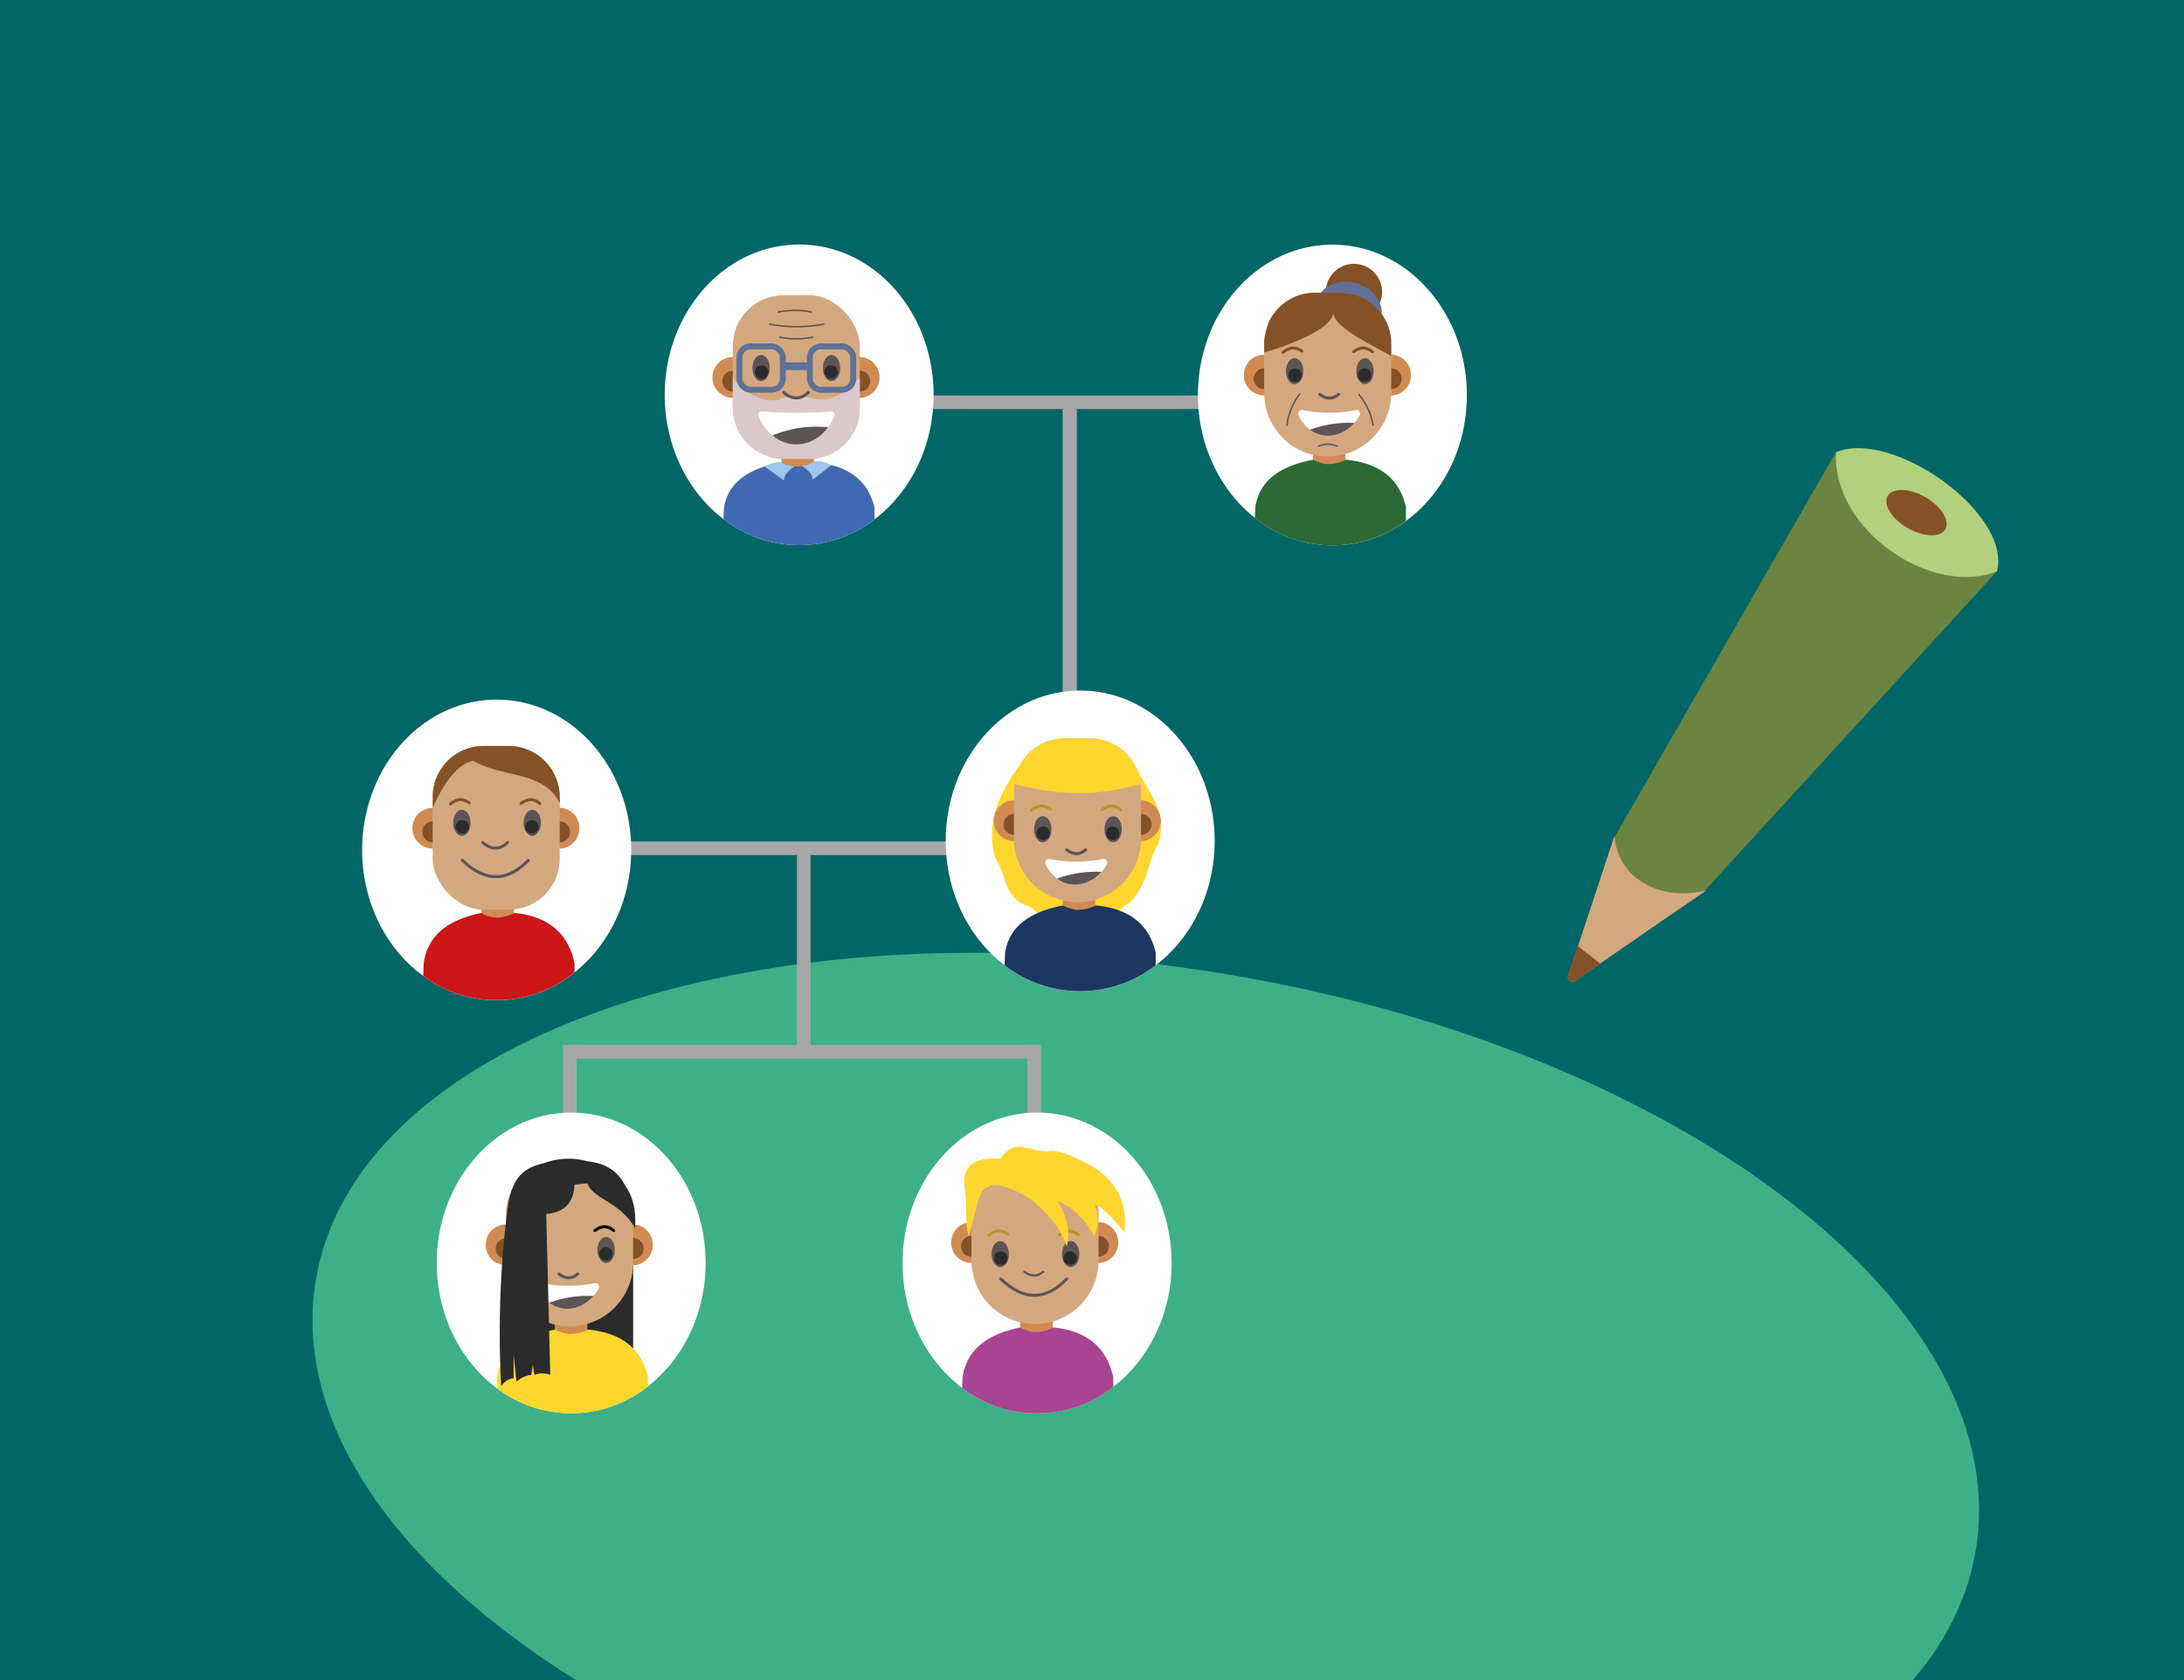 <svg id="eebb3bd7-4224-4a14-bb73-7000ca5e3998" data-name="FamilyTree" xmlns="http://www.w3.org/2000/svg" viewBox="0 0 737.01 566.93"><g id="a03044d1-75d6-4028-99de-ad9716f420d7" data-name="Layer 12"><rect width="737.01" height="566.93" fill="#026666"/><path d="M667.52,517c-1.65,18.43-9.38,35.23-22.1,50H194.51c-58.1-36.19-92.84-82.84-88.71-128.93,7.48-83.35,139.29-133.24,294.4-111.44S675,433.62,667.52,517Z" fill="#3eb088"/></g><g id="a2dd6892-0d11-4c59-b1c0-7671aa5c4d0a" data-name="Layer 11"><rect x="358.69" y="137.1" width="4.62" height="147.92" fill="#fff"/><rect x="358.69" y="137.1" width="4.62" height="147.92" fill="#5d5454"/><path d="M619.57,152.61c-3.72,29.78,35.85,50.72,54.34,40.16C678.91,173.19,638.57,144.61,619.57,152.61Z" fill="#b1d17d"/><path d="M673.91,192.77,575.3,300.54l-.63.69L562,309.94l-11.9,6.17-11.18-9,1.39-11.54,4.08-12.31.47-.82,74.67-129.85C618.33,179.3,652.33,201.55,673.91,192.77Z" fill="#6b8441"/><ellipse cx="646.75" cy="172.98" rx="5.99" ry="11.2" transform="translate(173.57 646.59) rotate(-60)" fill="#d4a87f"/><ellipse cx="646.75" cy="172.98" rx="5.99" ry="11.2" transform="translate(173.57 646.59) rotate(-60)" fill="#d4a87f"/><ellipse cx="646.75" cy="172.98" rx="5.99" ry="11.2" transform="translate(173.57 646.59) rotate(-60)" fill="#d4a87f"/><ellipse cx="646.75" cy="172.98" rx="5.99" ry="11.2" transform="translate(173.57 646.59) rotate(-60)" fill="#d4a87f"/><ellipse cx="646.75" cy="172.98" rx="5.99" ry="11.2" transform="translate(173.57 646.59) rotate(-60)" fill="#855126"/><path d="M575.87,300.4l-1.2.83L562,309.94l-22,15.19-2.36,1.63L531.49,331a1.52,1.52,0,0,1-2.31-1.71l2.52-7.6.8-2.42,7.85-23.7,4.08-12.31.43-1.29c0,.16,0,.32,0,.47,1.07,11.69,10.8,18.58,22,19a29.89,29.89,0,0,0,8.39-.9Z" fill="#d4a87f"/><path d="M540,325.13l-2.35,1.62L531.49,331a1.51,1.51,0,0,1-2.31-1.71l2.52-7.59.8-2.42Z" fill="#855126"/><rect x="358.69" y="137.1" width="4.59" height="97.93" fill="#a8a7a7"/><rect x="268.94" y="284.54" width="4.59" height="68.95" fill="#a8a7a7"/><rect x="346.7" y="352.6" width="4.59" height="97.93" fill="#a8a7a7"/><rect x="189.99" y="352.64" width="4.59" height="97.93" fill="#a8a7a7"/><rect x="356.67" y="76.79" width="4.59" height="117.9" transform="translate(223.23 494.71) rotate(-90)" fill="#a8a7a7"/><rect x="268.08" y="277.22" width="4.59" height="155.43" transform="translate(-84.56 625.3) rotate(-90)" fill="#a8a7a7"/><rect x="256.16" y="221.64" width="4.59" height="129.22" transform="translate(-27.79 544.7) rotate(-90)" fill="#a8a7a7"/></g><g id="bdb5bee1-2b01-4b70-bb7a-d3b7dd8be8bb" data-name="Layer 5"><path d="M315.05,133.24c0,17.47-7.9,32.88-19.92,42a41.49,41.49,0,0,1-51-.08c-12-9.14-19.81-24.5-19.81-41.92,0-28,20.32-50.73,45.39-50.73S315.05,105.22,315.05,133.24Z" fill="#fff"/><rect x="263.73" y="153.43" width="10.98" height="6.04" fill="#d18b52"/><circle cx="247.28" cy="127.36" r="6.87" fill="#d18b52"/><circle cx="289.9" cy="127.36" r="6.87" fill="#d18b52"/><circle cx="289.9" cy="127.36" r="6.87" fill="#d18b52"/><circle cx="247.28" cy="128.6" r="3.57" fill="#dac8cb"/><circle cx="247.28" cy="128.6" r="3.57" fill="#855126"/><circle cx="290.15" cy="128.6" r="3.57" fill="#dac8cb"/><circle cx="290.15" cy="128.6" r="3.57" fill="#855126"/><rect x="247.27" y="99.61" width="42.88" height="55.25" rx="17.19" fill="#d4a87f"/><path d="M290.15,127.94v9.73A17.19,17.19,0,0,1,273,154.86h-8.5a17.19,17.19,0,0,1-17.19-17.19V126.56l.11-.11c0,4.17,10.39,10.21,15.74,8.26,3.54-1.25,7.65-1.26,12.35,0,6.18.54,10.44-2.63,14.13-6.9Z" fill="#dac8cb"/><ellipse cx="256.84" cy="124.19" rx="2.93" ry="4.4" fill="#5d5455"/><ellipse cx="280.59" cy="124.19" rx="2.93" ry="4.4" fill="#5d5455"/><rect x="249.53" y="116.88" width="14.64" height="14.64" rx="3.74" fill="none" stroke="#5f7195" stroke-miterlimit="10" stroke-width="2"/><rect x="273.28" y="116.88" width="14.64" height="14.64" rx="3.74" fill="none" stroke="#5f7195" stroke-miterlimit="10" stroke-width="2"/><rect x="265.16" y="123.28" width="7.11" height="0.6" fill="none" stroke="#5f7195" stroke-miterlimit="10" stroke-width="2"/><path d="M264.46,132.4c3.05,2.65,5.82,2.41,8.36,0" fill="none" stroke="#5d5455" stroke-linecap="round" stroke-miterlimit="10"/><path d="M263.12,113.77a27.92,27.92,0,0,0,11.2,0" fill="none" stroke="#5d5455" stroke-linecap="round" stroke-miterlimit="10" stroke-width="0.5"/><path d="M259.77,109.39a49.94,49.94,0,0,0,18.26,0" fill="none" stroke="#5d5455" stroke-linecap="round" stroke-miterlimit="10" stroke-width="0.5"/><path d="M262.6,105.3a27.87,27.87,0,0,1,11.19,0" fill="none" stroke="#5d5455" stroke-linecap="round" stroke-miterlimit="10" stroke-width="0.5"/><path d="M281.58,140.35a17.84,17.84,0,0,1-2.14,3.83c-4.73,6.48-12.89,7.68-18.76,2.77a17.53,17.53,0,0,1-4.72-6.57,1.13,1.13,0,0,1,1.13-1.56,141.13,141.13,0,0,0,23.35,0A1.12,1.12,0,0,1,281.58,140.35Z" fill="#fff"/><circle cx="256.99" cy="125.56" r="2.28" fill="#2b2b2b"/><circle cx="280.46" cy="125.56" r="2.28" fill="#2b2b2b"/><path d="M279.44,144.18c-4.73,6.48-12.89,7.68-18.76,2.77A38.67,38.67,0,0,1,279.44,144.18Z" fill="#5d5456"/><path d="M295.13,171.39v3.85a41.49,41.49,0,0,1-51-.08l.16-3.69c1-6.47,5.24-11.32,13.74-14.07a44.19,44.19,0,0,1,5.74-1.42,9.7,9.7,0,0,0,4.37,1.41h0a13.91,13.91,0,0,0,6.76-1.42C286.25,157,293,162.18,295.13,171.39Z" fill="#3f6ab1"/><path d="M264.62,162.15,258,157.4s3.23-1.72,5.74-1.42a9.7,9.7,0,0,0,4.37,1.41h0S264.24,159.81,264.62,162.15Z" fill="#9ec7eb"/><path d="M274.2,161.9l6.47-5s-3.29-1.61-5.79-1.22a9.74,9.74,0,0,1-4.31,1.55h0S274.5,159.55,274.2,161.9Z" fill="#9ec7eb"/></g><g id="f134079c-8117-45fc-b0f5-e07604f6ef22" data-name="Layer 6"><path d="M495,133.35c0,17.74-8.15,33.36-20.5,42.42a41.49,41.49,0,0,1-51-1c-11.64-9.18-19.25-24.33-19.25-41.47,0-28,20.33-50.74,45.39-50.74S495,105.32,495,133.35Z" fill="#fff"/><rect x="443.05" y="152.64" width="10.98" height="6.04" fill="#d18b52"/><circle cx="426.6" cy="126.57" r="6.87" fill="#d18b52"/><circle cx="469.23" cy="126.57" r="6.87" fill="#d18b52"/><circle cx="469.23" cy="126.57" r="6.87" fill="#d18b52"/><circle cx="426.6" cy="127.81" r="3.57" fill="#dac8cb"/><circle cx="426.6" cy="127.81" r="3.57" fill="#855126"/><circle cx="469.48" cy="127.81" r="3.57" fill="#dac8cb"/><circle cx="469.48" cy="127.81" r="3.57" fill="#855126"/><circle cx="456.9" cy="98.52" r="9.5" fill="#855126"/><ellipse cx="455.2" cy="104.44" rx="9.22" ry="11.2" transform="translate(230.06 513.62) rotate(-74.1)" fill="#5f7196"/><path d="M469.48,116v16.62a21.44,21.44,0,0,1-42.88,0V116c0-.23,0-.47,0-.7a16.91,16.91,0,0,1,1.4-6.16,17.19,17.19,0,0,1,15.77-10.33h8.5A17.19,17.19,0,0,1,469.48,116Z" fill="#d4a87f"/><path d="M445.36,133.06c2.32,1.79,4.43,1.64,6.37,0" fill="none" stroke="#5d5455" stroke-linecap="round" stroke-miterlimit="10"/><path d="M444.86,150.56a8.22,8.22,0,0,1,6.37,0" fill="none" stroke="#5d5455" stroke-linecap="round" stroke-miterlimit="10" stroke-width="0.5"/><path d="M456.8,118.71c2.32-1.79,4.43-1.63,6.36,0" fill="none" stroke="#855125" stroke-linecap="round" stroke-miterlimit="10"/><path d="M433,118.9c2.22-1.92,4.33-1.89,6.36-.37" fill="none" stroke="#855125" stroke-linecap="round" stroke-miterlimit="10"/><path d="M463.36,143.48a21.42,21.42,0,0,0-4.8-10.34" fill="none" stroke="#5d5455" stroke-linecap="round" stroke-miterlimit="10" stroke-width="0.5"/><path d="M434.28,143.56A21.52,21.52,0,0,1,438.61,133" fill="none" stroke="#5d5455" stroke-linecap="round" stroke-miterlimit="10" stroke-width="0.5"/><path d="M474.46,171.12v4.65a41.49,41.49,0,0,1-51-1l.15-3.62c1-6.69,5.24-11.7,13.74-14.54a42.41,42.41,0,0,1,5.74-1.47,17.24,17.24,0,0,0,4.37,1.46h0a13.55,13.55,0,0,0,6.76-1.47C465.58,156.25,472.29,161.6,474.46,171.12Z" fill="#2b6a36"/><ellipse cx="436.87" cy="125.24" rx="2.93" ry="4.4" fill="#5d5455"/><ellipse cx="460.62" cy="125.24" rx="2.93" ry="4.4" fill="#5d5455"/><circle cx="437.02" cy="126.6" r="2.28" fill="#2b2b2b"/><circle cx="460.49" cy="126.6" r="2.28" fill="#2b2b2b"/><path d="M469.48,116v4.19c-4.91-3.07-19.56-9.53-19.56-14.72-.3,6.58-20.21,12.59-23.32,13.49v-3c0-.23,0-.47,0-.7a40.82,40.82,0,0,1,1.4-6.16,17.19,17.19,0,0,1,15.77-10.33h8.5A17.19,17.19,0,0,1,469.48,116Z" fill="#855126"/><path d="M458.8,140.26a13.76,13.76,0,0,1-1.74,2.46c-4,4.56-10.29,5.83-15,2.28a13.18,13.18,0,0,1-3.83-4.86,1.27,1.27,0,0,1,1.16-1.8,45.25,45.25,0,0,0,18.29,0A1.29,1.29,0,0,1,458.8,140.26Z" fill="#fff"/><path d="M457.06,142.72c-4,4.56-10.29,5.83-15,2.28A38.31,38.31,0,0,1,457.06,142.72Z" fill="#5d5456"/></g><g id="af0df9d2-3dab-4a35-917c-17191da75979" data-name="Layer 7"><path d="M409.9,283.77c0,17.44-7.87,32.82-19.87,41.94-.21.17-.42.32-.63.48A41.45,41.45,0,0,1,339,325.7c-.21-.14-.41-.3-.61-.46-11.64-9.18-19.25-24.33-19.25-41.47,0-28,20.33-50.74,45.39-50.74S409.9,255.74,409.9,283.77Z" fill="#fff"/><path d="M344.53,257.7c-8.23,10.75-11.65,21.33-8.75,31.7,4,5.8,2.82,12.67,10,16,4.47.65,5.23,6.89,13.53,8l12.64-.77c4.72-2.64,5.49-6.12,9.57-8.3,6.18-6.64,5.49-13,9.2-19.4,3.68-10-2.06-16.08-6.89-25Z" fill="#ffd62d"/><rect x="358.62" y="303.02" width="10.98" height="6.04" fill="#d18b52"/><circle cx="342.17" cy="276.95" r="6.87" fill="#d18b52"/><circle cx="384.8" cy="276.95" r="6.87" fill="#d18b52"/><circle cx="384.8" cy="276.95" r="6.87" fill="#d18b52"/><circle cx="342.17" cy="278.19" r="3.57" fill="#dac8cb"/><circle cx="342.17" cy="278.19" r="3.57" fill="#855126"/><circle cx="385.05" cy="278.19" r="3.57" fill="#dac8cb"/><circle cx="385.05" cy="278.19" r="3.57" fill="#855126"/><path d="M385.05,266.39V283a21.44,21.44,0,0,1-42.88,0V266.39c0-.23,0-.47,0-.7a11.52,11.52,0,0,1,.09-1.17,16.78,16.78,0,0,1,1.31-5,17.19,17.19,0,0,1,15.77-10.33h8.5a17.18,17.18,0,0,1,17,15A16.08,16.08,0,0,1,385.05,266.39Z" fill="#d4a87f"/><path d="M384.9,264.18l-.1.34c-13.92,4.18-28.1,4-42.52,0a16.78,16.78,0,0,1,1.31-5,17.19,17.19,0,0,1,15.77-10.33h8.5A17.18,17.18,0,0,1,384.9,264.18Z" fill="#ffd62d"/><path d="M390,321.5v4.21c-.21.17-.42.32-.63.48A41.45,41.45,0,0,1,339,325.7l.17-4.12c1-6.69,5.24-11.7,13.74-14.54a42.41,42.41,0,0,1,5.74-1.47A17.24,17.24,0,0,0,363,307h0a13.55,13.55,0,0,0,6.76-1.47C381.15,306.63,387.86,312,390,321.5Z" fill="#1c3661"/><path d="M371.82,273.3c2.32-1.79,4.43-1.64,6.36,0" fill="none" stroke="#b39824" stroke-linecap="round" stroke-miterlimit="10"/><path d="M348.05,273.48c2.22-1.92,4.33-1.89,6.36-.37" fill="none" stroke="#b39824" stroke-linecap="round" stroke-miterlimit="10"/><ellipse cx="351.89" cy="279.82" rx="2.93" ry="4.4" fill="#5d5455"/><ellipse cx="375.64" cy="279.82" rx="2.93" ry="4.4" fill="#5d5455"/><circle cx="352.04" cy="281.18" r="2.28" fill="#2b2b2b"/><circle cx="375.5" cy="281.18" r="2.28" fill="#2b2b2b"/><path d="M360,286.78c2.33,1.79,4.43,1.64,6.37,0" fill="none" stroke="#5d5455" stroke-linecap="round" stroke-miterlimit="10"/><path d="M373.43,291.75a13.76,13.76,0,0,1-1.74,2.46c-4,4.56-10.29,5.83-15,2.28a13.18,13.18,0,0,1-3.83-4.86,1.27,1.27,0,0,1,1.16-1.8,45.25,45.25,0,0,0,18.29,0A1.29,1.29,0,0,1,373.43,291.75Z" fill="#fff"/><path d="M371.69,294.21c-4,4.56-10.29,5.83-15,2.28A38.31,38.31,0,0,1,371.69,294.21Z" fill="#5d5456"/></g><g id="a54a03f2-e9da-43ab-b769-850bdfc2b510" data-name="Layer 8"><path d="M213,286.79c0,17.07-7.54,32.17-19.11,41.35-.46.37-.92.73-1.39,1.07a41.43,41.43,0,0,1-49.66.09c-.46-.33-.93-.68-1.38-1-11.64-9.18-19.25-24.33-19.25-41.47,0-28,20.33-50.74,45.39-50.74S213,258.76,213,286.79Z" fill="#fff"/><rect x="162.47" y="305.54" width="10.98" height="6.04" fill="#d18b52"/><circle cx="146.02" cy="279.47" r="6.87" fill="#d18b52"/><circle cx="188.64" cy="279.47" r="6.87" fill="#d18b52"/><circle cx="188.64" cy="279.47" r="6.87" fill="#d18b52"/><circle cx="146.02" cy="280.71" r="3.57" fill="#dac8cb"/><circle cx="146.02" cy="280.71" r="3.57" fill="#855126"/><circle cx="188.89" cy="280.71" r="3.57" fill="#dac8cb"/><circle cx="188.89" cy="280.71" r="3.57" fill="#855126"/><rect x="146.01" y="251.72" width="42.88" height="55.25" rx="17.19" fill="#d4a87f"/><path d="M193.87,325v3.12c-.46.37-.92.73-1.39,1.07a41.43,41.43,0,0,1-49.66.09l.16-4.19c1-7.11,5.24-12.44,13.74-15.46a42.05,42.05,0,0,1,5.74-1.56,9.13,9.13,0,0,0,4.37,1.55h0a12.78,12.78,0,0,0,6.76-1.56C185,309.22,191.7,314.9,193.87,325Z" fill="#cc1517"/><path d="M175.8,271.13c2.32-1.79,4.43-1.64,6.36,0" fill="none" stroke="#855125" stroke-linecap="round" stroke-miterlimit="10"/><path d="M152,271.31c2.22-1.92,4.33-1.89,6.36-.37" fill="none" stroke="#855125" stroke-linecap="round" stroke-miterlimit="10"/><ellipse cx="155.87" cy="277.65" rx="2.93" ry="4.4" fill="#5d5455"/><ellipse cx="179.62" cy="277.65" rx="2.93" ry="4.4" fill="#5d5455"/><circle cx="179.49" cy="279.02" r="2.28" fill="#2b2b2b"/><circle cx="156.02" cy="279.02" r="2.28" fill="#2b2b2b"/><path d="M162.91,284.3c3.06,2.65,5.82,2.42,8.37,0" fill="none" stroke="#5d5455" stroke-linecap="round" stroke-miterlimit="10"/><path d="M188.89,268.91v2.22c-5-10.92-19-8.62-29.22-14.37-5.28,1.1-9.71,7.05-13.65,15.84,0,0,0-.05,0-.07v-3.62a17.19,17.19,0,0,1,17.19-17.19h8.5A17.19,17.19,0,0,1,188.89,268.91Z" fill="#855126"/><path d="M156,290.31c8.14,7.72,15.51,7,22.29,0" fill="none" stroke="#5d5455" stroke-linecap="round" stroke-miterlimit="10"/></g><g id="addb0150-8eeb-4acc-b0e8-91b36ad12d9c" data-name="Layer 9"><path d="M238.12,426.18c0,17.25-7.7,32.49-19.48,41.64l-1,.78a41.45,41.45,0,0,1-50-.18l-1-.77c-11.64-9.18-19.25-24.33-19.25-41.47,0-28,20.33-50.74,45.39-50.74S238.12,398.15,238.12,426.18Z" fill="#fff"/><polygon points="213.66 426.42 213.66 456.46 181.99 456.46 181.99 442.17 213.66 426.42" fill="#2b2b2b"/><rect x="187.23" y="446.13" width="10.98" height="6.04" fill="#d18b52"/><circle cx="213.41" cy="420.06" r="6.87" fill="#d18b52"/><circle cx="213.41" cy="420.06" r="6.87" fill="#d18b52"/><circle cx="170.78" cy="420.06" r="6.87" fill="#d18b52"/><circle cx="213.66" cy="421.3" r="3.57" fill="#dac8cb"/><circle cx="213.66" cy="421.3" r="3.57" fill="#855126"/><circle cx="170.78" cy="421.3" r="3.57" fill="#dac8cb"/><circle cx="170.78" cy="421.3" r="3.57" fill="#855126"/><path d="M213.66,409.5v16.62a21.44,21.44,0,0,1-42.88,0V409.5c0-.23,0-.47,0-.7a11.52,11.52,0,0,1,.09-1.17,16.78,16.78,0,0,1,1.31-5A17.19,17.19,0,0,1,188,392.31h8.5a17.18,17.18,0,0,1,17,15A16.08,16.08,0,0,1,213.66,409.5Z" fill="#d4a87f"/><path d="M218.64,464.61v3.21l-1,.78a41.45,41.45,0,0,1-50-.18l.16-3.73c1-6.68,5.24-11.7,13.74-14.54a44,44,0,0,1,5.74-1.47,17.24,17.24,0,0,0,4.37,1.46h0a13.44,13.44,0,0,0,6.76-1.47C209.76,449.75,216.47,455.09,218.64,464.61Z" fill="#ffd62d"/><path d="M188.61,429.9c2.33,1.79,4.43,1.63,6.37,0" fill="none" stroke="#5d5455" stroke-linecap="round" stroke-miterlimit="10"/><path d="M202,434.87a13.76,13.76,0,0,1-1.74,2.46c-4,4.56-10.29,5.83-15,2.28a13.18,13.18,0,0,1-3.83-4.86,1.27,1.27,0,0,1,1.16-1.8,45.25,45.25,0,0,0,18.29,0A1.29,1.29,0,0,1,202,434.87Z" fill="#fff"/><path d="M200.3,437.33c-4,4.56-10.29,5.83-15,2.28A38.31,38.31,0,0,1,200.3,437.33Z" fill="#5d5456"/><path d="M200.73,415.25c2.33-1.8,4.43-1.64,6.37,0" fill="none" stroke="#000" stroke-linecap="round" stroke-miterlimit="10"/><path d="M177,415.43c2.22-1.92,4.33-1.89,6.36-.37" fill="none" stroke="#855125" stroke-linecap="round" stroke-miterlimit="10"/><ellipse cx="180.8" cy="421.77" rx="2.93" ry="4.4" fill="#5d5455"/><ellipse cx="204.55" cy="421.77" rx="2.93" ry="4.4" fill="#5d5455"/><circle cx="180.95" cy="423.13" r="2.28" fill="#2b2b2b"/><circle cx="204.42" cy="423.13" r="2.28" fill="#2b2b2b"/><path d="M193.86,399.78c-.28,6-3.35,9.35-9.53,9.87l1.36,54.3a7.3,7.3,0,0,0-5.36,0l-.51-3.49-.51,3.49a8.62,8.62,0,0,0-5,2.3l-1-9.19v8a5.55,5.55,0,0,0-4.17,2.81A335.81,335.81,0,0,1,171,410c1.34-12,4.66-15.62,12.66-17.53a23.52,23.52,0,0,1,14.56-.59c6.34.63,10.38,3.51,12.67,8.08,3.1,4.36,3.77,9.29,3.41,14.47-5.2-9.11-14.13-9.66-16.08-15.15Z" fill="#2b2b2b"/></g><g id="fa4a024d-7515-4267-94c5-2f2c75c967b3" data-name="Layer 10"><path d="M395.37,426.18c0,17.34-7.79,32.66-19.68,41.79-.27.22-.54.43-.82.63a41.43,41.43,0,0,1-50.2-.32q-.42-.3-.84-.63c-11.64-9.18-19.25-24.33-19.25-41.47,0-28,20.33-50.74,45.39-50.74S395.37,398.15,395.37,426.18Z" fill="#fff"/><rect x="344.28" y="445.37" width="10.98" height="6.04" fill="#d18b52"/><circle cx="327.84" cy="419.3" r="6.87" fill="#d18b52"/><circle cx="370.46" cy="419.3" r="6.87" fill="#d18b52"/><circle cx="370.46" cy="419.3" r="6.87" fill="#d18b52"/><circle cx="327.84" cy="420.54" r="3.57" fill="#dac8cb"/><circle cx="327.84" cy="420.54" r="3.57" fill="#855126"/><circle cx="370.71" cy="420.54" r="3.57" fill="#dac8cb"/><circle cx="370.71" cy="420.54" r="3.57" fill="#855126"/><path d="M370.72,408.74v16.62a21.44,21.44,0,0,1-42.88,0V408.74c0-.23,0-.47,0-.7a11.52,11.52,0,0,1,.09-1.17,16.78,16.78,0,0,1,1.31-5A17.19,17.19,0,0,1,345,391.55h8.5a17.18,17.18,0,0,1,17,15A16.08,16.08,0,0,1,370.72,408.74Z" fill="#d4a87f"/><path d="M375.69,464.83V468c-.27.22-.54.43-.82.63a41.43,41.43,0,0,1-50.2-.32l.13-3.36c1-7.1,5.24-12.42,13.74-15.44a42.05,42.05,0,0,1,5.74-1.56,16.29,16.29,0,0,0,4.37,1.55h0a12.78,12.78,0,0,0,6.76-1.56C366.81,449.05,373.52,454.73,375.69,464.83Z" fill="#a84492"/><path d="M357.48,416.65c2.32-1.79,4.43-1.63,6.37,0" fill="none" stroke="#b39824" stroke-linecap="round" stroke-miterlimit="10"/><path d="M333.71,416.84c2.22-1.93,4.33-1.89,6.36-.38" fill="none" stroke="#b39824" stroke-linecap="round" stroke-miterlimit="10"/><ellipse cx="337.55" cy="423.18" rx="2.93" ry="4.4" fill="#5d5455"/><ellipse cx="361.3" cy="423.18" rx="2.93" ry="4.4" fill="#5d5455"/><circle cx="337.7" cy="424.54" r="2.28" fill="#2b2b2b"/><circle cx="361.17" cy="424.54" r="2.28" fill="#2b2b2b"/><path d="M345.67,429.14c2.32,1.79,4.43,1.63,6.36,0" fill="none" stroke="#5d5455" stroke-linecap="round" stroke-miterlimit="10" stroke-width="0.75"/><path d="M337.71,431.56c8.14,7.73,15.5,7.05,22.28,0" fill="none" stroke="#5d5455" stroke-linecap="round" stroke-miterlimit="10"/><path d="M337.55,391c-8.77-.67-12.91,2.42-12.07,9.57,1,4.74,0,10.66,1.34,16.6,2.49-6.9,3-15.57,6.07-16.22,3.61-3.71,14.88,3.68,14.88,3.68s9.71,7.3,12.22,16c1-4.31.68-9.13-3.1-15.28,5.81,2.23,9.6,6.62,12.46,12,1.33-3.87,1.63-7.49,0-10.66,1.87-.4,5.95,4.23,10.13,9.07,1.21-10.4-3.08-18-12.34-23-5.06-2.59-9.84-4.77-12.93-4.34C347.18,389,342.72,383.41,337.55,391Z" fill="#ffd62d"/></g></svg>